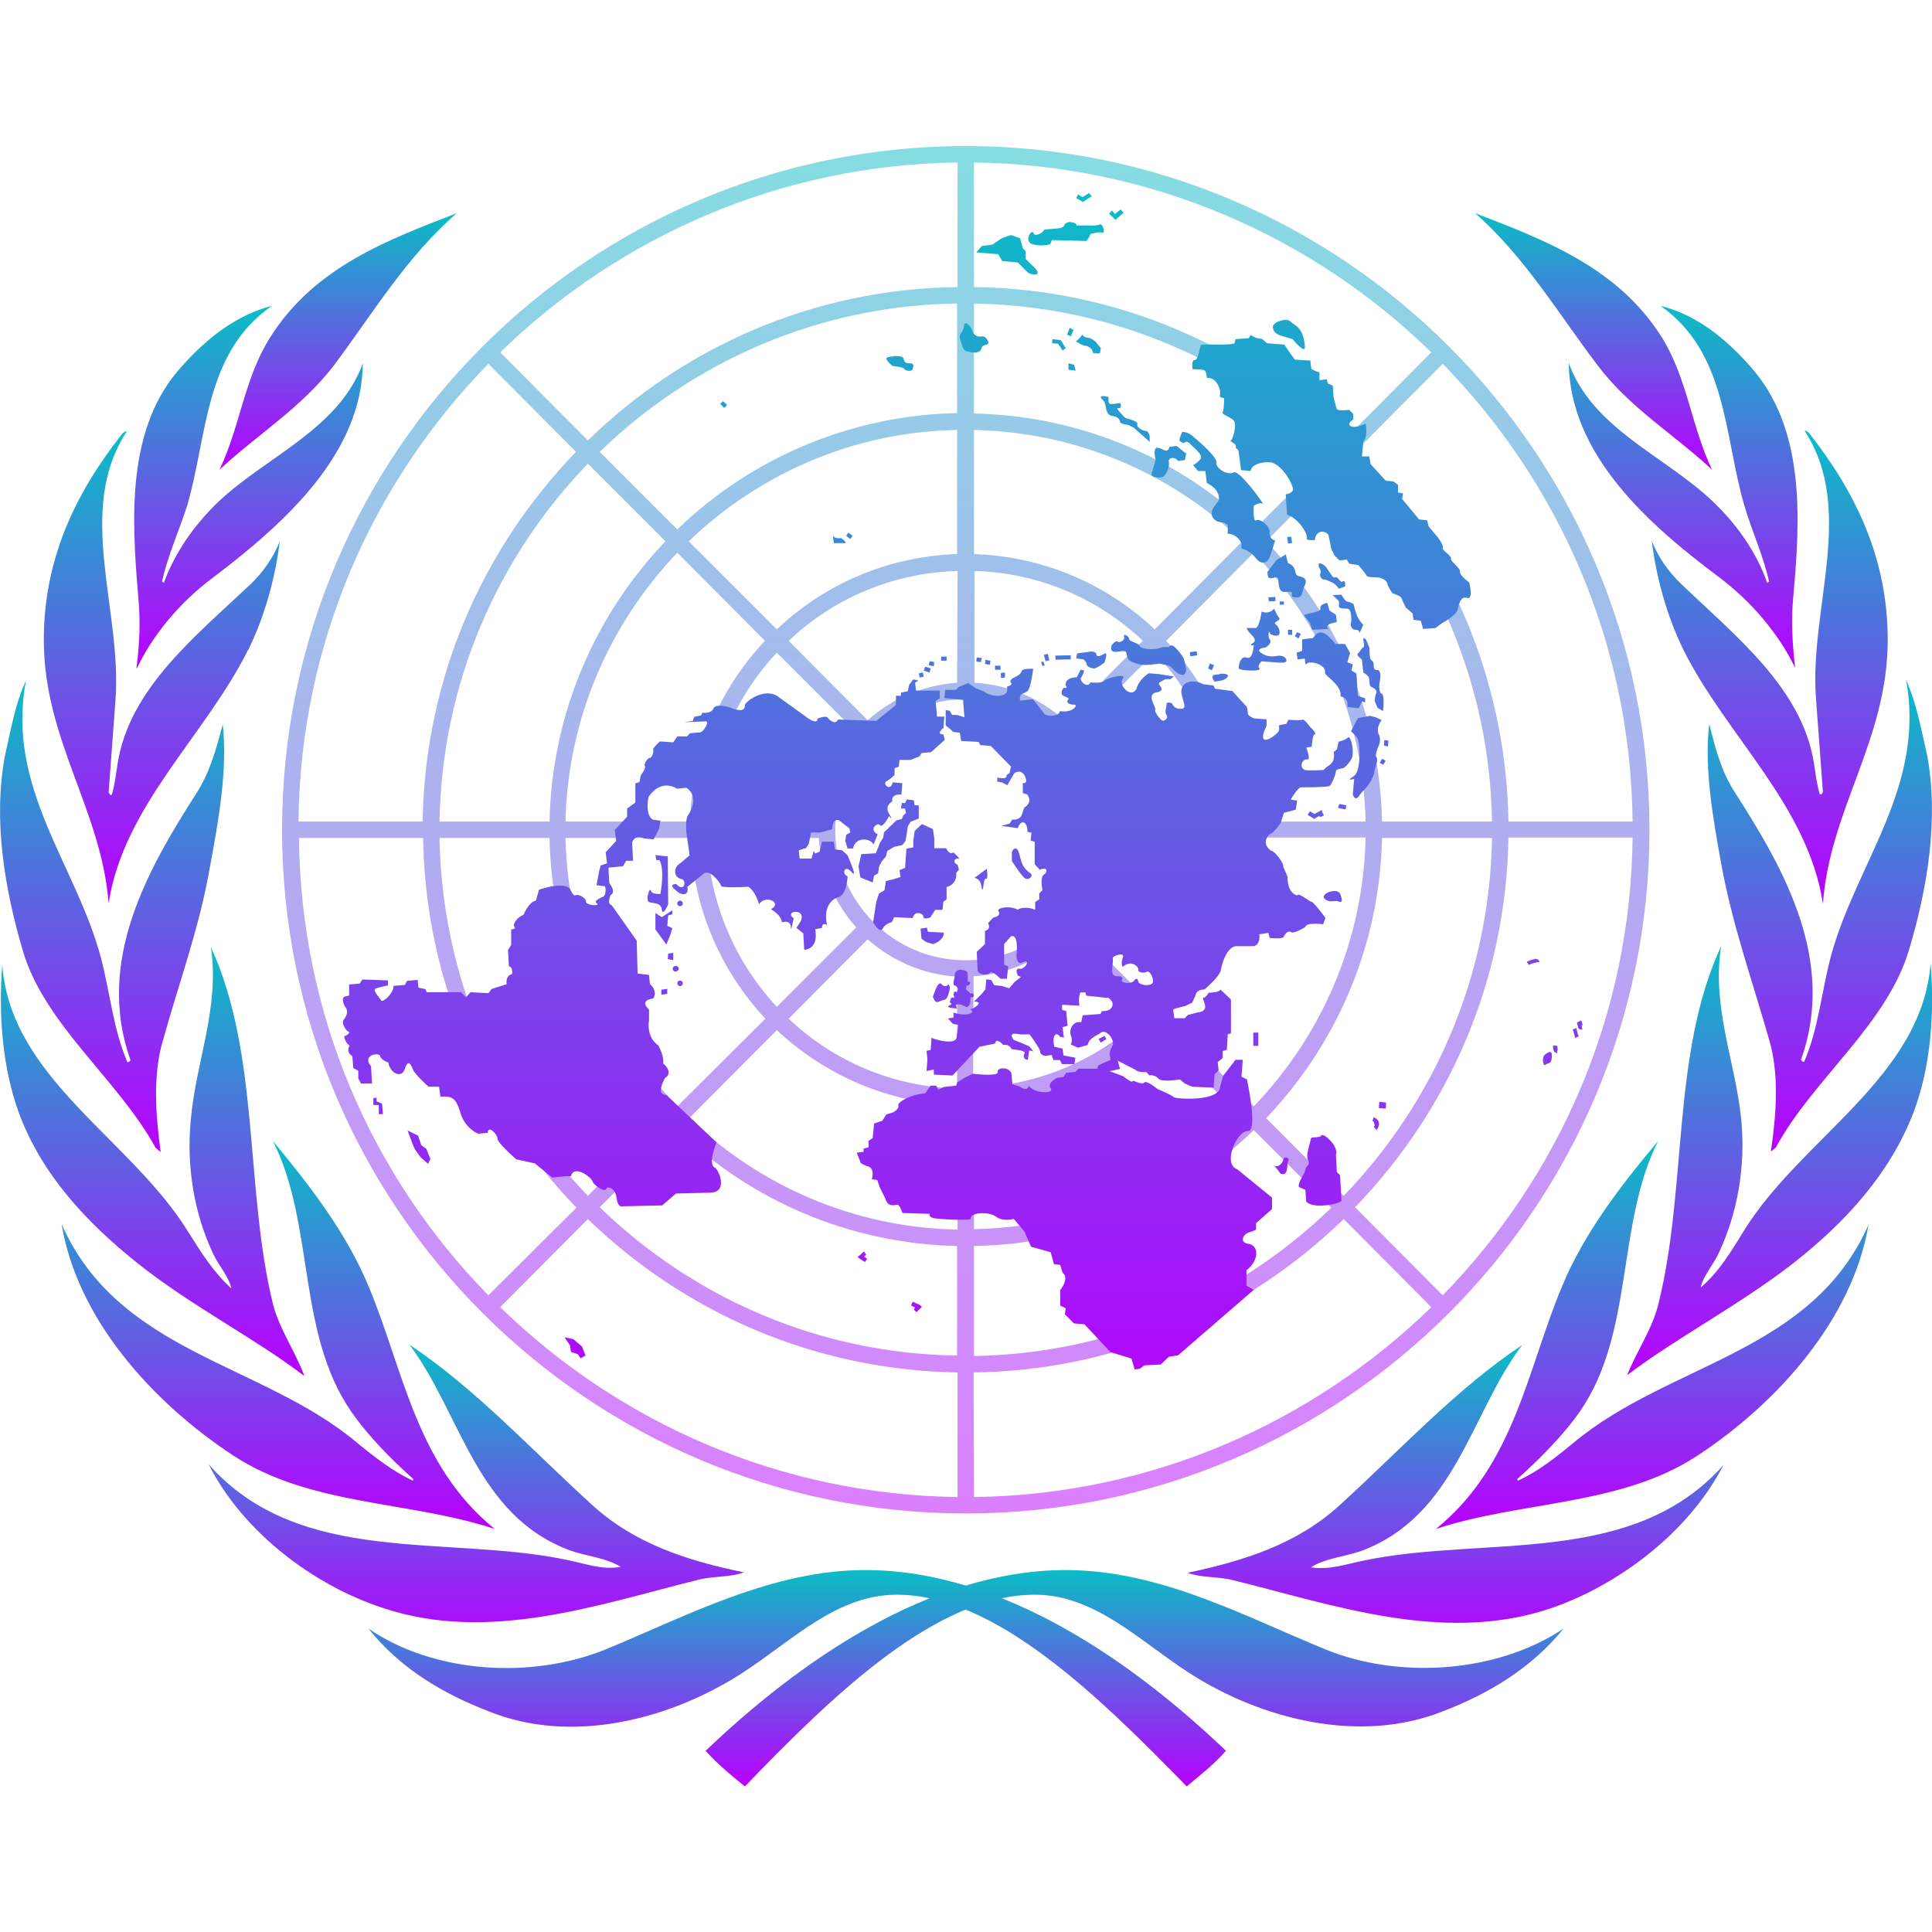<?xml version="1.0" encoding="UTF-8" standalone="no"?>
<!-- Created with Inkscape (http://www.inkscape.org/) -->

<svg
   width="16"
   height="16"
   viewBox="0 0 4.233 4.233"
   version="1.1"
   id="svg2773"
   xmlns:xlink="http://www.w3.org/1999/xlink"
   xmlns="http://www.w3.org/2000/svg"
   xmlns:svg="http://www.w3.org/2000/svg"
   xmlns:rdf="http://www.w3.org/1999/02/22-rdf-syntax-ns#"
   xmlns:cc="http://creativecommons.org/ns#"
   xmlns:dc="http://purl.org/dc/elements/1.1/">
 <defs>
   <style id="current-color-scheme" type="text/css">
   .ColorScheme-Text { color: #0abdc6; } .ColorScheme-Highlight { color:#5294e2; }
  </style>
  <linearGradient id="arrongin" x1="0%" x2="0%" y1="0%" y2="100%">
   <stop offset="0%" style="stop-color:#dd9b44; stop-opacity:1"/>
   <stop offset="100%" style="stop-color:#ad6c16; stop-opacity:1"/>
  </linearGradient>
  <linearGradient id="aurora" x1="0%" x2="0%" y1="0%" y2="100%">
   <stop offset="0%" style="stop-color:#09D4DF; stop-opacity:1"/>
   <stop offset="100%" style="stop-color:#9269F4; stop-opacity:1"/>
  </linearGradient>
  <linearGradient id="cyberneon" x1="0%" x2="0%" y1="0%" y2="100%">
    <stop offset="0" style="stop-color:#0abdc6; stop-opacity:1"/>
    <stop offset="1" style="stop-color:#ea00d9; stop-opacity:1"/>
  </linearGradient>
  <linearGradient id="fitdance" x1="0%" x2="0%" y1="0%" y2="100%">
   <stop offset="0%" style="stop-color:#1AD6AB; stop-opacity:1"/>
   <stop offset="100%" style="stop-color:#329DB6; stop-opacity:1"/>
  </linearGradient>
  <linearGradient id="oomox" x1="0%" x2="0%" y1="0%" y2="100%">
   <stop offset="0%" style="stop-color:#0abdc6; stop-opacity:1"/>
   <stop offset="100%" style="stop-color:#b800ff; stop-opacity:1"/>
  </linearGradient>
  <linearGradient id="rainblue" x1="0%" x2="0%" y1="0%" y2="100%">
   <stop offset="0%" style="stop-color:#00F260; stop-opacity:1"/>
   <stop offset="100%" style="stop-color:#0575E6; stop-opacity:1"/>
  </linearGradient>
  <linearGradient id="sunrise" x1="0%" x2="0%" y1="0%" y2="100%">
   <stop offset="0%" style="stop-color: #FF8501; stop-opacity:1"/>
   <stop offset="100%" style="stop-color: #FFCB01; stop-opacity:1"/>
  </linearGradient>
  <linearGradient id="telinkrin" x1="0%" x2="0%" y1="0%" y2="100%">
   <stop offset="0%" style="stop-color: #b2ced6; stop-opacity:1"/>
   <stop offset="100%" style="stop-color: #6da5b7; stop-opacity:1"/>
  </linearGradient>
  <linearGradient id="60spsycho" x1="0%" x2="0%" y1="0%" y2="100%">
   <stop offset="0%" style="stop-color: #df5940; stop-opacity:1"/>
   <stop offset="25%" style="stop-color: #d8d15f; stop-opacity:1"/>
   <stop offset="50%" style="stop-color: #e9882a; stop-opacity:1"/>
   <stop offset="100%" style="stop-color: #279362; stop-opacity:1"/>
  </linearGradient>
  <linearGradient id="90ssummer" x1="0%" x2="0%" y1="0%" y2="100%">
   <stop offset="0%" style="stop-color: #f618c7; stop-opacity:1"/>
   <stop offset="20%" style="stop-color: #94ffab; stop-opacity:1"/>
   <stop offset="50%" style="stop-color: #fbfd54; stop-opacity:1"/>
   <stop offset="100%" style="stop-color: #0f83ae; stop-opacity:1"/>
  </linearGradient>
 </defs>
  <path
     d="m 0.341,2.515 0.011,0.009 C 0.341,2.443 0.334,2.354 0.358,2.276 0.393,2.15 0.438,2.029 0.46,1.899 0.479,1.798 0.499,1.684 0.488,1.587 0.474,1.64 0.46,1.692 0.431,1.737 0.322,1.907 0.209,2.107 0.286,2.323 c -0.002,0.003 -0.005,0.005 -0.007,0.004 C 0.248,2.255 0.241,2.174 0.221,2.098 0.167,1.895 0.012,1.725 0.057,1.491 0.033,1.542 0.024,1.599 0.011,1.655 c -0.027,0.143 0,0.295 0.039,0.428 C 0.098,2.246 0.259,2.365 0.341,2.515 Z"
     id="path2283"
     class="ColorScheme-Text"
     style="fill:url(#oomox);fill-opacity:1;stroke-width:0.009" />
  <path
     d="M 0.3,1.464 C 0.336,1.389 0.395,1.319 0.466,1.266 0.622,1.148 0.793,0.995 0.795,0.796 0.743,0.939 0.586,0.999 0.481,1.097 0.426,1.149 0.383,1.211 0.359,1.277 l -0.004,-0.003 C 0.368,1.216 0.392,1.164 0.41,1.108 0.455,0.955 0.447,0.773 0.596,0.67 0.519,0.69 0.455,0.739 0.398,0.803 v 0 C 0.277,0.936 0.288,1.133 0.303,1.308 c 0.005,0.054 0.003,0.101 -0.004,0.156 z"
     id="path2285"
     class="ColorScheme-Text"
     style="fill:url(#oomox);fill-opacity:1;stroke-width:0.009" />
  <path
     d="M 0.481,1.029 C 0.565,0.951 0.661,0.893 0.732,0.8 0.816,0.688 0.89,0.563 1.001,0.467 0.851,0.525 0.689,0.585 0.592,0.739 0.535,0.829 0.526,0.935 0.481,1.029 Z"
     id="path2287"
     class="ColorScheme-Text"
     style="fill:url(#oomox);fill-opacity:1;stroke-width:0.009" />
  <path
     d="m 0.544,1.424 c 0.036,-0.074 0.059,-0.157 0.069,-0.238 -0.014,0.035 -0.035,0.066 -0.064,0.094 -0.122,0.115 -0.264,0.228 -0.291,0.391 -0.004,0.024 -0.006,0.047 -0.013,0.07 -0.005,0.003 -0.005,-0.004 -0.007,-0.005 l 0.015,-0.202 c 0.015,-0.197 -0.089,-0.416 0.025,-0.589 -0.004,-9.0891e-4 -0.006,0.003 -0.009,0.004 C 0.165,1.08 0.096,1.225 0.096,1.402 c 0,0.219 0.126,0.372 0.142,0.577 0.033,-0.214 0.212,-0.367 0.306,-0.556 z"
     id="path2289"
     class="ColorScheme-Text"
     style="fill:url(#oomox);fill-opacity:1;stroke-width:0.009" />
  <path
     d="m 0.303,2.769 c 0.117,0.093 0.257,0.164 0.364,0.246 C 0.647,2.961 0.612,2.912 0.598,2.857 0.536,2.603 0.57,2.309 0.462,2.075 c 0.02,0.133 -0.033,0.251 -0.044,0.379 -0.01,0.104 0.008,0.206 0.049,0.293 0.012,0.026 0.034,0.049 0.04,0.076 C 0.468,2.788 0.44,2.743 0.413,2.7 0.287,2.495 0.023,2.363 0.005,2.114 v 0 c -0.009,0.111 9.079e-4,0.228 0.037,0.326 0.05,0.134 0.148,0.239 0.261,0.329 z"
     id="path2291"
     class="ColorScheme-Text"
     style="fill:url(#oomox);fill-opacity:1;stroke-width:0.009" />
  <path
     d="m 1.896,3.44 c -0.204,0 -0.388,0.099 -0.567,0.173 -0.163,0.067 -0.378,0.054 -0.522,-0.045 0.071,0.089 0.166,0.144 0.265,0.182 0.182,0.073 0.396,0.017 0.552,-0.083 0.112,-0.072 0.208,-0.173 0.341,-0.173 0.215,0 0.441,0.221 0.635,0.42 0.03,-0.025 0.062,-0.05 0.086,-0.078 C 2.484,3.643 2.198,3.44 1.896,3.44 Z"
     id="path2293"
     class="ColorScheme-Text"
     style="fill:url(#oomox);fill-opacity:1;stroke-width:0.009" />
  <path
     d="m 1.531,3.461 c 0.032,-0.008 0.07,-0.005 0.099,-0.016 C 1.508,3.42 1.391,3.383 1.297,3.297 1.161,3.173 1.041,3.042 0.897,2.946 1.011,3.098 1.042,3.32 1.249,3.397 1.286,3.41 1.328,3.413 1.36,3.433 1.32,3.44 1.286,3.427 1.248,3.419 0.982,3.361 0.657,3.435 0.457,3.208 0.532,3.357 0.688,3.474 0.839,3.523 1.071,3.601 1.313,3.515 1.531,3.461 Z"
     id="path2295"
     class="ColorScheme-Text"
     style="fill:url(#oomox);fill-opacity:1;stroke-width:0.009" />
  <path
     d="M 1.084,3.35 C 0.911,3.21 0.884,3 0.807,2.817 0.759,2.702 0.681,2.6 0.598,2.5 c 0.092,0.183 0.052,0.419 0.171,0.592 0.037,0.054 0.089,0.106 0.137,0.149 l -0.002,0.003 C 0.86,3.223 0.821,3.193 0.781,3.16 0.573,2.986 0.26,2.965 0.135,2.682 v 0 c 0.034,0.207 0.198,0.39 0.376,0.507 0.169,0.111 0.386,0.099 0.573,0.161 z"
     id="path2297"
     class="ColorScheme-Text"
     style="fill:url(#oomox);fill-opacity:1;stroke-width:0.009" />
  <path
     d="m 3.5,0.8 c 0.071,0.094 0.167,0.151 0.251,0.229 C 3.706,0.935 3.697,0.829 3.641,0.739 3.544,0.585 3.382,0.525 3.232,0.467 3.341,0.563 3.415,0.688 3.5,0.8 Z"
     id="path2301"
     class="ColorScheme-Text"
     style="fill:url(#oomox);fill-opacity:1;stroke-width:0.009" />
  <path
     d="m 3.822,1.108 c 0.016,0.055 0.041,0.108 0.054,0.166 l -0.004,0.003 C 3.849,1.211 3.806,1.149 3.751,1.097 3.646,0.998 3.489,0.939 3.437,0.795 c 0.003,0.201 0.173,0.353 0.33,0.47 0.07,0.053 0.13,0.123 0.166,0.198 -0.006,-0.055 -0.009,-0.102 -0.004,-0.155 0.016,-0.175 0.026,-0.371 -0.094,-0.505 v 0 C 3.779,0.739 3.714,0.689 3.638,0.67 3.785,0.773 3.777,0.955 3.822,1.108 Z"
     id="path2303"
     class="ColorScheme-Text"
     style="fill:url(#oomox);fill-opacity:1;stroke-width:0.009" />
  <path
     d="m 3.979,1.533 0.015,0.202 c -0.002,0.002 -0.002,0.007 -0.007,0.005 C 3.98,1.717 3.978,1.694 3.974,1.67 3.947,1.507 3.803,1.394 3.683,1.279 3.654,1.251 3.633,1.22 3.619,1.185 3.629,1.266 3.652,1.349 3.688,1.423 3.782,1.612 3.961,1.764 3.994,1.98 4.009,1.773 4.136,1.621 4.136,1.402 c 0,-0.177 -0.069,-0.322 -0.173,-0.454 -0.003,-0.002 -0.005,-0.005 -0.009,-0.004 0.113,0.173 0.009,0.392 0.025,0.588 z"
     id="path2305"
     class="ColorScheme-Text"
     style="fill:url(#oomox);fill-opacity:1;stroke-width:0.009" />
  <path
     d="m 4.011,2.097 c -0.02,0.076 -0.027,0.158 -0.058,0.229 -0.003,0.002 -0.005,-0.002 -0.007,-0.004 0.077,-0.216 -0.035,-0.415 -0.145,-0.586 -0.029,-0.044 -0.043,-0.097 -0.056,-0.15 -0.012,0.098 0.009,0.211 0.027,0.311 0.024,0.13 0.067,0.251 0.103,0.377 0.024,0.078 0.017,0.166 0.005,0.249 l 0.011,-0.009 C 3.972,2.364 4.134,2.246 4.183,2.08 4.222,1.949 4.249,1.796 4.222,1.653 v 0 C 4.209,1.597 4.199,1.54 4.176,1.489 4.22,1.724 4.065,1.894 4.011,2.097 Z"
     id="path2307"
     class="ColorScheme-Text"
     style="fill:url(#oomox);fill-opacity:1;stroke-width:0.009" />
  <path
     d="m 2.902,3.613 c -0.18,-0.074 -0.362,-0.173 -0.567,-0.173 -0.301,0 -0.588,0.204 -0.789,0.396 0.025,0.028 0.056,0.054 0.086,0.078 0.192,-0.199 0.419,-0.42 0.635,-0.42 0.133,0 0.23,0.102 0.341,0.173 0.155,0.099 0.369,0.155 0.552,0.083 C 3.259,3.712 3.354,3.657 3.426,3.568 3.28,3.666 3.064,3.68 2.902,3.613 Z"
     id="path2309"
     class="ColorScheme-Text"
     style="fill:url(#oomox);fill-opacity:1;stroke-width:0.009" />
  <path
     d="m 3.82,2.698 c -0.027,0.044 -0.054,0.089 -0.094,0.123 0.006,-0.026 0.028,-0.05 0.04,-0.076 C 3.807,2.657 3.825,2.556 3.815,2.452 3.802,2.325 3.75,2.207 3.771,2.073 3.662,2.307 3.697,2.601 3.634,2.855 3.621,2.911 3.586,2.96 3.565,3.013 3.673,2.931 3.812,2.859 3.93,2.767 4.043,2.678 4.141,2.572 4.193,2.436 4.23,2.338 4.239,2.221 4.23,2.11 4.211,2.361 3.946,2.493 3.82,2.698 Z"
     id="path2313"
     class="ColorScheme-Text"
     style="fill:url(#oomox);fill-opacity:1;stroke-width:0.009" />
  <path
     d="m 3.449,3.16 c -0.04,0.033 -0.079,0.064 -0.123,0.084 l -0.002,-0.003 C 3.373,3.197 3.425,3.145 3.462,3.092 3.581,2.919 3.541,2.682 3.633,2.5 3.549,2.6 3.471,2.702 3.423,2.817 3.346,3 3.319,3.21 3.146,3.35 3.333,3.288 3.55,3.3 3.718,3.19 3.895,3.074 4.059,2.89 4.094,2.683 3.97,2.965 3.658,2.986 3.449,3.16 Z"
     id="path2315"
     class="ColorScheme-Text"
     style="fill:url(#oomox);fill-opacity:1;stroke-width:0.009" />
  <path
     d="M 2.984,3.42 C 2.946,3.428 2.912,3.44 2.872,3.434 2.904,3.414 2.945,3.411 2.983,3.398 3.19,3.32 3.221,3.098 3.335,2.947 3.191,3.043 3.071,3.174 2.935,3.298 2.841,3.384 2.724,3.42 2.602,3.446 c 0.029,0.011 0.067,0.008 0.099,0.016 0.219,0.054 0.46,0.14 0.693,0.063 C 3.544,3.475 3.7,3.358 3.776,3.21 3.575,3.436 3.25,3.363 2.984,3.42 Z"
     id="path2319"
     class="ColorScheme-Text"
     style="fill:url(#oomox);fill-opacity:1;stroke-width:0.009" />
  <path
     d="m 2.116,0.32 c -0.826,0 -1.498,0.672 -1.498,1.498 0,0.826 0.672,1.498 1.498,1.498 0.826,0 1.498,-0.672 1.498,-1.498 0,-0.826 -0.672,-1.498 -1.498,-1.498 z m 0,1.784 c -0.158,0 -0.286,-0.128 -0.286,-0.286 0,-0.158 0.128,-0.286 0.286,-0.286 0.158,0 0.286,0.128 0.286,0.286 0,0.158 -0.128,0.286 -0.286,0.286 z M 2.331,1.577 C 2.278,1.53 2.21,1.5 2.135,1.496 V 1.251 C 2.277,1.255 2.407,1.312 2.504,1.404 Z M 2.097,1.496 c -0.075,0.005 -0.143,0.035 -0.196,0.082 L 1.728,1.404 c 0.097,-0.092 0.227,-0.149 0.37,-0.153 z M 1.876,1.604 c -0.047,0.053 -0.077,0.121 -0.082,0.196 H 1.549 C 1.554,1.657 1.611,1.527 1.702,1.43 Z m -0.082,0.232 c 0.005,0.075 0.035,0.143 0.082,0.196 L 1.702,2.206 C 1.611,2.108 1.554,1.979 1.549,1.836 Z m 0.107,0.222 c 0.053,0.047 0.121,0.077 0.196,0.082 v 0.245 C 1.955,2.381 1.825,2.324 1.728,2.232 Z m 0.232,0.081 c 0.075,-0.005 0.143,-0.035 0.196,-0.082 l 0.173,0.173 c -0.097,0.092 -0.227,0.149 -0.37,0.153 z M 2.356,2.032 c 0.047,-0.053 0.077,-0.121 0.082,-0.196 H 2.683 C 2.678,1.979 2.621,2.108 2.53,2.206 Z M 2.438,1.8 C 2.433,1.724 2.403,1.656 2.356,1.604 L 2.53,1.43 c 0.092,0.097 0.149,0.227 0.153,0.37 z M 2.53,1.379 C 2.425,1.28 2.287,1.219 2.134,1.214 V 0.942 c 0.228,0.005 0.435,0.097 0.588,0.244 z M 2.097,1.214 C 1.945,1.219 1.806,1.28 1.702,1.379 L 1.509,1.186 C 1.662,1.039 1.869,0.946 2.097,0.942 Z M 1.676,1.404 C 1.578,1.508 1.516,1.646 1.512,1.8 H 1.239 C 1.244,1.572 1.337,1.365 1.484,1.211 Z M 1.513,1.836 c 0.005,0.153 0.066,0.291 0.164,0.396 L 1.484,2.424 C 1.337,2.271 1.244,2.064 1.239,1.836 Z M 1.702,2.257 C 1.807,2.355 1.945,2.417 2.098,2.422 V 2.694 C 1.87,2.69 1.663,2.597 1.51,2.45 Z M 2.134,2.421 C 2.286,2.416 2.425,2.355 2.53,2.256 L 2.722,2.449 C 2.569,2.596 2.362,2.689 2.134,2.693 Z M 2.555,2.231 C 2.653,2.127 2.715,1.989 2.719,1.835 H 2.992 C 2.987,2.063 2.895,2.27 2.747,2.424 Z M 2.719,1.8 C 2.715,1.647 2.653,1.508 2.555,1.404 L 2.747,1.211 C 2.895,1.365 2.987,1.572 2.992,1.8 Z M 2.747,1.161 C 2.588,1.007 2.372,0.911 2.134,0.906 V 0.665 c 0.304,0.005 0.58,0.128 0.784,0.325 z M 2.097,0.905 C 1.86,0.91 1.643,1.006 1.484,1.16 L 1.314,0.99 C 1.517,0.793 1.793,0.669 2.097,0.665 Z m -0.639,0.281 C 1.305,1.346 1.209,1.562 1.204,1.8 H 0.963 C 0.968,1.496 1.091,1.22 1.288,1.016 Z M 1.204,1.836 c 0.005,0.238 0.101,0.454 0.254,0.614 L 1.288,2.62 C 1.091,2.416 0.968,2.14 0.963,1.836 Z M 1.484,2.475 C 1.643,2.629 1.86,2.725 2.097,2.73 V 2.97 C 1.793,2.966 1.517,2.842 1.314,2.645 Z M 2.134,2.73 C 2.372,2.726 2.588,2.63 2.747,2.476 L 2.917,2.646 C 2.714,2.843 2.438,2.966 2.134,2.971 Z M 2.774,2.45 C 2.927,2.29 3.023,2.074 3.028,1.836 H 3.269 C 3.264,2.14 3.141,2.416 2.944,2.62 Z M 3.028,1.8 C 3.023,1.562 2.927,1.346 2.774,1.186 L 2.944,1.016 C 3.141,1.22 3.264,1.496 3.269,1.8 Z M 2.944,0.965 C 2.733,0.76 2.449,0.633 2.134,0.629 V 0.356 c 0.389,0.005 0.743,0.163 1.002,0.416 z M 2.097,0.629 C 1.783,0.633 1.498,0.76 1.288,0.965 L 1.096,0.772 C 1.356,0.519 1.709,0.361 2.098,0.356 V 0.629 Z M 1.262,0.99 C 1.058,1.201 0.931,1.485 0.926,1.8 H 0.654 C 0.658,1.41 0.816,1.057 1.07,0.797 Z M 0.927,1.836 c 0.005,0.314 0.132,0.599 0.336,0.81 L 1.07,2.838 C 0.816,2.579 0.659,2.226 0.655,1.836 Z M 1.288,2.671 c 0.211,0.204 0.495,0.331 0.81,0.336 V 3.28 C 1.709,3.275 1.356,3.117 1.096,2.864 Z m 0.845,0.336 C 2.448,3.003 2.733,2.876 2.944,2.671 L 3.136,2.864 C 2.876,3.117 2.523,3.275 2.134,3.28 Z M 2.969,2.645 C 3.173,2.434 3.3,2.15 3.305,1.835 H 3.577 C 3.573,2.225 3.415,2.578 3.161,2.838 Z M 3.305,1.8 C 3.3,1.486 3.173,1.201 2.969,0.99 L 3.161,0.797 C 3.415,1.057 3.573,1.41 3.577,1.8 Z"
     id="path2325"
     class="ColorScheme-Text"
     style="display:inline;opacity:0.5;fill:url(#oomox);fill-opacity:1;stroke-width:0.009" />
  <path
     id="polygon59"
     class="ColorScheme-Text"
     d="m 2.386,0.423 -0.014,0.009 -0.01,-0.006 -0.004,0.008 0.012,0.007 0.003,0.002 0.002,-0.002 0.017,-0.011 z m 0.069,0.036 -0.012,0.01 -0.007,-0.008 -0.006,0.007 0.01,0.01 0.004,0.004 0.003,-0.003 0.015,-0.013 z m -0.109,0.027 c -0.006,5.6851e-4 -0.013,0.003 -0.014,0.007 -9.089e-4,0.005 -0.01,0.007 -0.01,0.007 l -0.034,0.003 c -0.004,0.009 -0.021,0.015 -0.023,0.009 -0.004,-0.014 -0.023,0.017 -0.003,0.023 0.02,0.006 0.039,0 0.039,0 l 0.004,-0.009 0.075,0.002 c 0.006,-0.006 0.009,-0.015 0.009,-0.015 0,0 0.018,-0.006 0.026,-0.003 0.007,0.003 0.002,-0.022 -0.006,-0.018 -0.007,0.003 -0.023,0.002 -0.023,0.002 h -0.027 c -9.09e-4,-0.005 -0.007,-0.007 -0.014,-0.007 z m -0.131,0.029 -0.02,0.007 -0.021,0.014 -0.023,0.003 -0.012,0.014 0.048,0.004 0.009,0.015 0.034,0.003 0.023,0.023 c 0.021,0.009 0.026,-1.18e-5 0.014,-0.011 l -0.02,-0.02 v -0.017 l -0.006,-0.006 -0.006,-0.022 z m 0.602,0.186 c -0.013,-2.129e-4 -0.03,0.008 -0.028,0.017 9.089e-4,0.008 0.007,0.015 0.02,0.018 l 0.023,0.007 c 0,0 0.028,0.034 0.027,0.017 -0.003,-0.045 -0.024,-0.047 -0.032,-0.056 -0.002,-0.002 -0.006,-0.003 -0.01,-0.003 z m -0.702,0.008 c -0.002,1.844e-4 -0.003,0.002 -0.003,0.006 -0.002,0.015 -0.011,0.015 -0.009,0.026 0.003,0.01 0.007,0.026 0.013,0.028 0.024,0.007 0.032,0.002 0.034,-0.005 0.002,-0.006 0.003,-0.007 0.012,-0.009 0.009,-0.002 -0.002,-0.02 -0.011,-0.018 -0.009,0.002 -0.018,-0.003 -0.02,-0.011 -0.001,-0.005 -0.01,-0.018 -0.015,-0.018 z m 0.229,0.009 -0.006,0.015 0.008,0.004 0.006,-0.014 z m 0.028,0.015 c -0.002,0.001 -0.009,0.012 -0.015,0.015 0.007,0.004 0.017,0.009 0.017,0.009 0.012,0 0.02,0.009 0.02,0.014 0,0.005 0.016,0.003 0.016,0.003 l 0.002,-0.011 -0.012,-0.015 -0.011,-0.007 c 0,0 -0.016,-0.002 -0.016,-0.006 0,-4.5271e-4 -1.426e-4,-4.3911e-4 -5.276e-4,-1.759e-4 z m 0.368,0.001 -0.004,0.007 -0.029,0.002 -0.002,0.009 c -0.013,0.006 -0.073,3.45e-5 -0.074,0.005 -0.005,0.014 -0.006,0.032 -0.014,0.032 -0.007,0 -0.004,0.02 -0.004,0.02 0,0 0.02,1.193e-4 0.025,0.002 0.006,0.002 0.006,0.017 0.006,0.017 0.023,-0.002 0.032,0.029 0.029,0.037 -0.003,0.007 0.009,0.007 0.009,0.007 0,0 8.17e-5,0.024 -0.003,0.031 -0.003,0.006 0.02,0.011 0.025,0.02 0.006,0.009 -0.003,0.04 -0.007,0.042 -0.005,0.002 0.012,0.006 0.011,0.014 -0.002,0.007 0.005,1.3141e-4 0.006,0.013 0.002,0.012 0.005,0.038 0.005,0.038 l 0.021,0.002 c 0.003,-0.02 0.042,-0.021 0.048,-0.018 0.025,0.009 0.045,0.049 0.045,0.058 0,0.009 -0.016,0.011 -0.016,0.011 l 0.003,0.045 c 0.025,0.007 0.047,0.044 0.043,0.051 -0.003,0.006 0.018,0.004 0.018,0.004 0.003,-0.027 0.029,-0.018 0.03,-0.009 0.002,0.009 0.006,0.029 0.006,0.029 l 0.007,0.014 0.011,0.011 0.016,-0.002 0.005,0.009 0.02,0.003 c 0,0 0.016,0.018 0.018,0.023 0.002,0.005 0.024,0.003 0.03,0.005 0.006,0.002 0.015,0.006 0.016,0.014 0.002,0.007 0.011,0.02 0.011,0.02 0,0 0.018,0.005 0.02,0.011 0.002,0.006 0.009,0.02 0.009,0.02 l 0.015,0.013 0.002,0.014 0.016,0.002 0.005,0.018 0.027,-0.002 0.015,-0.011 c 0.02,-0.011 0.034,-0.024 0.034,-0.031 0.002,-0.006 0.005,-0.029 0.02,-0.024 0.015,0.005 0.005,-0.034 0.005,-0.034 0,0 -0.021,-0.015 -0.02,-0.023 0.002,-0.007 -0.021,-0.023 -0.02,-0.029 0.002,-0.006 -0.02,-0.018 -0.018,-0.024 0.002,-0.006 -0.011,-0.023 -0.011,-0.023 L 3.13,1.153 3.127,1.14 3.109,1.138 3.072,1.093 3.074,1.081 3.063,1.079 V 1.062 L 3.053,1.055 3.036,1.053 3.003,1.017 3,1 H 2.984 l 0.003,-0.032 c 0.011,-0.014 0.005,-0.04 0.005,-0.04 0,0 -0.021,0.011 -0.032,0.006 -0.011,-0.005 0.005,-0.015 0.005,-0.015 V 0.907 l -0.009,-0.009 c 0,0 -0.025,0.003 -0.027,-0.002 -0.002,-0.005 -0.007,-0.025 -0.007,-0.025 l -0.002,-0.026 -0.011,-0.005 -0.002,-0.009 -0.016,0.002 V 0.816 l -0.009,-0.003 -0.009,-0.005 -0.002,-0.018 -0.034,-0.002 L 2.826,0.773 2.814,0.755 2.776,0.752 2.766,0.743 2.751,0.74 Z m -0.434,0.009 -8.783e-4,0.009 0.013,8.7831e-4 0.01,0.015 0.007,-0.005 -0.01,-0.016 -0.002,-0.002 h -0.002 z m -0.349,0.038 c -0.008,3.4051e-4 -0.016,0.002 -0.015,0.005 0.002,0.007 0.014,0.016 0.014,0.016 0,0 0.023,0.002 0.025,0.006 0.002,0.005 0.016,0.006 0.018,0.002 9.089e-4,-0.005 0.007,-0.014 -0.006,-0.014 -0.014,0 -0.011,-0.008 -0.015,-0.013 -0.002,-0.002 -0.011,-0.003 -0.019,-0.003 z m 0.384,0.015 v 0.014 l 0.016,0.002 -0.004,-0.013 z m 0.074,0.072 c -0.002,2.1281e-4 -0.003,7.9992e-4 -0.003,0.002 0,0.005 0.006,0.005 0.009,0.014 0.003,0.009 0.002,0.025 0.015,0.027 0.014,0.003 0.016,0.006 0.018,0.013 0.002,0.006 0.018,0.007 0.018,0.007 l 0.012,0.006 0.035,0.031 v -0.012 c 0,0 -0.002,-0.012 -0.009,-0.012 -0.007,0 -0.021,-0.009 -0.018,-0.015 0.003,-0.006 -0.026,-0.013 -0.026,-0.013 0,0 -0.025,-0.024 -0.016,-0.022 0.009,0.003 0.005,-0.011 0.005,-0.011 0,0 -0.018,0.003 -0.023,0.002 -0.005,-0.002 -0.003,-0.015 -0.003,-0.015 0,0 -0.01,-0.003 -0.015,-0.002 z m -0.831,0.011 -0.006,0.006 0.009,0.009 0.006,-0.007 z m 1.009,0.067 c -0.002,1.7031e-4 -0.004,0.001 -0.004,0.003 -0.003,0.009 -0.009,0.016 0,0.02 0.009,0.005 0.007,-0.007 0.018,0.003 0.011,0.011 0.03,0.025 0.023,0.034 -0.007,0.009 -0.016,0.013 -0.016,0.013 l 0.011,0.013 h 0.016 l 0.003,0.026 c 0,0 0.018,0.009 0.023,0.02 0.005,0.011 0.005,0.017 0,0.023 -0.005,0.006 -0.014,0.017 -0.012,0.027 0.002,0.011 0.014,0.015 0.014,0.015 l 0.012,0.002 0.009,0.005 v 0.02 c 0.012,-0.003 0.032,0.014 0.03,0.025 -0.002,0.011 0.003,0.004 0.018,0.015 0.015,0.011 0.011,0.013 0.021,0.02 0.01,0.006 0.019,0.002 0.024,-0.012 l 0.011,-0.034 c -0.015,-0.003 -0.012,-0.02 -0.012,-0.02 -0.002,-0.014 -0.023,-0.029 -0.03,-0.024 -0.007,0.005 -0.005,-0.032 -0.005,-0.032 0,0 0.014,-0.009 0.02,-0.004 0.006,0.005 -0.052,-0.076 -0.064,-0.069 -0.012,0.007 -0.039,-0.007 -0.038,-0.022 0.002,-0.014 -0.055,-0.06 -0.055,-0.06 0,0 -0.01,-0.007 -0.016,-0.006 z m -0.031,0.033 c 0,0 -8.919e-4,0.012 -0.012,0.007 -0.011,-0.005 -0.005,-0.003 -0.014,-0.005 -0.009,-9.0891e-4 -0.006,0.02 -0.004,0.026 0,0 -0.006,0.022 -0.009,0.031 -9.089e-4,0.009 0.018,0.009 0.024,0.007 0.006,-9.09e-4 0.016,-0.021 0.014,-0.032 -0.003,-0.01 0.013,-0.014 0.02,-0.003 l 0.015,-0.002 0.003,-0.014 -0.021,-0.017 z M 1.859,1.167 l -0.005,0.007 0.009,0.007 0.005,-0.007 z m -0.034,0.008 0.002,0.015 h 0.023 c 0.009,0 -0.007,-0.011 -0.007,-0.011 0,0 -0.015,0.002 -0.017,-0.005 z m 1.004,8.783e-4 -0.009,8.783e-4 0.002,0.014 0.009,-8.783e-4 z m -0.012,0.039 -0.02,0.012 -0.02,0.026 c 0,0.022 0.011,0.012 0.02,0.012 0.009,0 -0.003,0.035 0.021,0.032 0.025,-0.003 0.002,0.011 0.02,0.012 0.018,0.002 0.014,-0.014 0.02,-0.025 0.006,-0.011 0.003,-0.017 -0.007,-0.02 -0.011,-0.003 -0.011,-0.003 -0.014,-0.015 -0.003,-0.012 -0.015,-0.015 -0.015,-0.015 z m 0.075,0.019 c -0.002,2.27e-4 -0.003,0.002 -0.003,0.005 0,0.006 0.007,0.01 0.004,0.017 -0.003,0.007 0.003,0.014 0.009,0.014 0.005,0 0.01,0.004 0.016,0.006 0.006,0.003 0.011,0.007 0.015,0.014 l 0.014,-0.005 c 0,0 0.002,-0.015 -0.005,-0.011 -0.005,0.005 -0.01,-0.011 -0.016,-0.009 -0.006,0.002 -0.009,-0.006 -0.015,-0.014 -0.005,-0.007 -0.005,-0.009 -0.012,-0.014 -0.004,-0.002 -0.007,-0.003 -0.009,-0.003 z m 0.047,0.069 -0.019,8.783e-4 c 0.005,0.006 0.014,0.011 0.014,0.017 0,0.006 -0.003,0.011 0.006,0.012 0.009,0.002 0.015,-0.002 0.018,0.006 0.003,0.007 0.003,0.02 0.002,0.026 -0.002,0.006 0.002,0.015 0.009,0.015 0.007,0 0.009,0.002 0.009,0.006 0,0.005 0.009,-0.017 0.009,-0.017 -0.007,-0.006 -0.014,-0.02 -0.014,-0.02 0,0 -0.007,-0.022 -0.007,-0.024 0,-0.003 -0.011,-0.006 -0.015,-0.007 -0.005,-0.002 -0.012,-0.015 -0.012,-0.015 z m -0.145,0.005 -0.015,8.783e-4 8.782e-4,0.009 0.015,-8.783e-4 z m 0.01,0.01 v 0.007 h 0.009 v -0.007 z m 0.104,0.003 c 0,0 -0.017,0.003 -0.015,0.012 0.002,0.009 -0.024,0.009 -0.036,0.015 l 0.013,0.017 0.005,0.015 0.036,-0.002 c 0,0 -0.01,-0.007 0.006,-0.012 0.008,-0.002 0.011,-0.003 0.012,-0.003 l -0.002,-0.016 -0.014,-0.009 z m -0.117,0.013 c 0,0 -0.009,0.013 -0.027,0.006 0,0 -0.003,0.029 -0.012,0.036 h -0.021 c 0,0 0.004,0.008 0.009,0.013 0.005,0.005 0.015,0.014 0.005,0.02 -0.01,0.006 0.002,0.005 0.002,0.005 0,0 -0.002,0.032 -0.015,0.027 -0.014,-0.005 -0.018,0.016 -0.018,0.023 0,0.006 0.054,0.008 0.045,0 -0.005,-0.005 0.005,-0.015 0.005,-0.015 0,0 0.036,0.003 0.044,0.003 0.007,0 0.014,-0.002 0.009,-0.009 -0.005,-0.008 -0.018,-0.006 -0.018,-0.006 0,0 -0.018,0.005 -0.034,-0.005 -0.016,-0.01 0.004,-0.013 0.006,-0.013 0.004,0 0.017,-0.011 0.011,-0.018 -0.006,-0.008 0,-0.022 0,-0.015 0,0.006 0.017,0.009 0.02,0.005 0.004,-0.005 5.45e-5,-0.018 -0.007,-0.023 -0.008,-0.005 0.014,-0.008 0.007,-0.015 -0.006,-0.008 -0.009,-0.017 -0.009,-0.017 z m 0.031,0.046 v 0.011 h 0.009 v -0.011 z m 0.02,0.005 -0.005,0.009 0.008,0.005 0.005,-0.01 z m 0.055,0.001 c -0.013,-0.002 -0.02,0.012 -0.02,0.012 l -0.024,0.003 v 0.025 l -0.012,0.004 0.002,0.015 0.016,-0.002 c 0,0 3.64e-5,0.018 0.005,0.011 0.005,-0.007 0.043,0.002 0.039,0.02 -9.09e-4,0.007 0.038,0.027 0.034,0.052 0.02,0.003 0.015,0.023 0.015,0.023 l 0.025,0.003 0.007,-0.015 0.007,0.002 v -0.009 l -0.016,-0.005 -0.003,-0.049 -0.011,-0.007 0.003,-0.013 -0.012,-0.005 0.006,-0.02 -0.011,-0.02 h -0.022 c 9.021e-4,-3.643e-4 3.295e-4,-0.003 -0.015,-0.017 -0.005,-0.005 -0.01,-0.007 -0.014,-0.008 z m -0.433,0.005 c -0.001,4.97e-4 -0.002,0.002 -0.001,0.004 0.002,0.009 -0.011,0.014 -0.014,0.011 -0.005,-0.004 -0.014,0.009 -0.014,0.009 0,0.005 -0.003,0.011 0.006,0.013 0.009,0.002 0.025,-0.006 0.027,0.003 0.002,0.009 0.002,0.016 0.014,0.02 0.012,0.005 0.02,0.006 0.029,0.006 0.009,0 0.029,-0.003 0.029,-0.003 0,0 0.022,0.004 0.025,0.007 0.016,0.017 0.027,0.022 0.032,0.014 0.005,-0.007 -0.002,-0.024 -0.003,-0.031 -0.002,-0.006 -0.023,-0.035 -0.03,-0.029 -0.007,0.006 -0.009,3.64e-5 -0.023,0.005 -0.014,0.005 -0.043,0.002 -0.044,-0.005 -0.002,-0.006 -0.023,-0.009 -0.023,-0.015 0,-0.005 -0.009,-0.01 -0.012,-0.009 z m 0.524,0.007 c -0.003,0.001 0.003,0.018 -7.047e-4,0.02 -0.005,0.003 -0.007,0.009 -0.012,0.014 -0.005,0.005 0.009,0.011 0.009,0.015 0,0.005 0.003,0.027 0.003,0.027 0,0 0.01,0.005 0.012,0.011 0.002,0.006 3.63e-5,0.018 0.005,0.02 0.005,0.002 0.014,0.007 0.011,0.014 -0.003,0.006 -0.003,0.018 -0.003,0.018 l 0.006,0.014 0.012,0.007 c 0,0 0.004,-0.036 -0.003,-0.038 -0.007,-9.09e-4 -0.005,-0.023 -0.005,-0.023 0,0 0.007,-0.029 -0.005,-0.029 -0.013,0 -0.003,-0.015 -0.011,-0.02 -0.008,-0.005 -0.004,-0.025 -0.007,-0.032 -0.004,-0.005 -0.003,-0.014 -0.011,-0.018 -9.089e-4,-5.685e-4 -0.002,-6.945e-4 -0.002,-5.277e-4 z m -0.366,0.029 -0.015,0.002 8.783e-4,0.009 0.015,-0.002 z m -0.23,7.046e-4 c -0.005,0 -0.009,0.001 -0.009,0.001 l -0.023,0.003 -0.002,0.011 0.016,0.002 c 0,0 0.007,0.006 0.007,0.011 0,0.005 0.011,0.009 0.016,0.009 0.006,0 0.023,-0.013 0.023,-0.013 0,0 0.007,-0.022 0.002,-0.02 -0.006,0.002 -0.018,0.011 -0.02,0.002 -9.089e-4,-0.005 -0.006,-0.006 -0.011,-0.006 z m -0.096,0.005 -0.009,0.002 0.004,0.014 0.008,-0.002 z m 0.05,0.003 -0.034,8.784e-4 0.001,0.009 0.033,-8.783e-4 z m -0.284,0.003 v 0.009 h 0.012 v -0.009 z m 0.078,0.002 -8.783e-4,0.009 0.01,8.782e-4 0.002,-0.009 z m 0.019,0.005 -8.783e-4,0.009 0.011,0.002 8.782e-4,-0.009 z m -0.122,0.003 -0.002,0.009 0.011,0.002 8.783e-4,-0.009 z m 0.249,8.783e-4 -0.005,0.001 0.003,0.009 0.005,-0.002 z m 0.365,0.004 -0.004,0.011 0.008,0.004 0.005,-0.011 z m -0.471,0.005 v 0.009 h 0.012 v -0.009 z m -0.153,0.002 -0.003,0.009 0.013,0.004 0.002,-0.009 z m 0.237,0.005 c 0,0 -0.025,-0.002 -0.026,0.006 -0.002,0.007 -0.016,0.013 -0.016,0.013 0,0 -0.012,0.005 -0.007,0.011 0.005,0.006 -0.009,0.009 -0.009,0.009 0,0 0.003,0.01 -0.002,0.014 -0.012,0.013 -0.043,0.002 -0.047,-0.003 l -0.018,-0.007 -0.018,-0.012 -0.021,0.009 -0.006,0.006 h -0.023 l -0.002,0.018 0.041,0.004 0.003,0.038 -0.016,-0.005 h -0.011 l -0.005,-0.009 -0.009,-0.002 v 0.034 l 0.009,0.007 0.007,0.007 0.015,0.002 0.003,0.018 0.038,0.002 0.004,0.007 0.023,0.002 0.044,0.045 -0.003,0.014 -0.007,0.005 c 0.003,0.011 -0.02,0.005 -0.02,0.005 v 0.009 l 0.011,0.002 0.011,0.006 0.015,-0.026 c 0.016,-0.011 0.025,0.005 0.026,0.014 0.002,0.009 -0.007,0.007 -0.007,0.007 v 0.022 l 0.009,0.003 c 0.015,0.018 -0.006,0.029 -0.006,0.029 l -0.005,0.015 c -0.005,0.014 -0.021,0.011 -0.021,0.011 l -0.006,0.009 -0.018,0.005 0.036,0.005 c 0.004,-0.013 0.013,-0.016 0.017,-0.009 0.005,0.006 0.004,0.017 0.004,0.017 l 0.009,0.002 -0.002,0.017 0.009,0.003 v 0.049 l 0.011,0.012 c 0.018,-0.007 0.018,0.005 0.009,0.011 -0.009,0.006 -0.003,0.034 -0.003,0.034 l -0.007,0.007 v 0.013 l -0.009,0.006 v 0.017 c -0.015,-0.007 -0.034,-0.005 -0.038,0 -0.014,-0.009 -0.043,-0.006 -0.043,0.002 0.009,0.012 -0.011,0.015 -0.011,0.015 l -0.011,0.012 c 0.007,0.015 -0.007,0.017 -0.007,0.017 v 0.029 l -0.018,0.017 0.002,0.04 c 0,0.011 0.023,0.012 0.027,0.006 0.005,-0.006 0.023,0.013 0.023,0.013 h 0.014 l 0.003,-0.027 -0.009,-0.004 v -0.045 l 0.015,-0.017 c 0.018,-0.006 0.012,0.04 0.012,0.044 0.002,0.017 0.009,0.016 0.016,0.012 0.015,-0.006 0.003,0.017 -0.009,0.015 -0.012,-0.002 -0.004,0.015 -0.004,0.015 l 0.007,0.003 -0.014,0.011 -0.012,0.014 -0.015,-0.005 -0.018,-0.002 -0.006,-0.011 -0.011,-0.002 -0.002,0.022 -0.007,0.009 -0.018,0.018 c 0.025,0 -0.003,0.017 -0.009,0.017 0.014,0.005 -0.002,0.018 -0.036,0.007 v 0.011 l -0.012,0.002 0.011,0.012 0.012,0.002 -0.004,0.026 c 0,0.02 -0.05,0.006 -0.055,0.002 l -0.002,0.027 -0.009,0.002 0.002,0.018 -0.002,0.026 0.016,-0.003 v 0.011 l 0.041,0.002 0.059,-0.063 0.034,-0.007 c 0.003,-0.015 0.018,0.003 0.018,0.003 0.015,-0.002 0.018,0.009 0.018,0.009 l 0.02,0.003 c 0.016,0.005 0.006,0.006 0.007,0.013 0.002,0.009 0.009,0.007 0.009,0.007 l 0.003,-0.02 0.009,0.002 -0.009,-0.011 -0.016,-0.007 -0.018,-0.007 c -0.012,-0.017 0.003,-0.014 0.015,-0.012 h 0.02 c 0,0 0.023,0.031 0.023,0.038 0,0.007 0.011,0.009 0.011,0.009 l 0.014,-0.002 0.004,0.011 h 0.014 l 0.005,0.009 h 0.027 l 0.002,-0.014 -0.026,-0.005 -0.002,-0.015 -0.018,-0.004 c -0.006,-0.026 0.005,-0.034 0.012,-0.022 l 0.009,0.002 -0.003,-0.023 0.011,-0.003 -0.003,-0.032 -0.009,-0.003 v -0.011 l 0.038,0.002 c -0.003,-0.02 0.002,-0.029 0.002,-0.029 h 0.011 l 0.002,0.007 0.046,0.005 7.046e-4,-8.783e-4 h 3.507e-4 c 0.018,0.011 0.009,0.024 0.003,0.027 -0.006,0.003 -0.016,0.003 -0.016,0.003 l -0.003,0.006 -0.039,0.003 -0.003,0.015 c -0.02,-0.003 -0.027,0.018 -0.023,0.029 0.005,0.011 0,0.02 0,0.02 l 0.016,0.007 0.021,-0.006 c 0.003,-0.015 0.016,-0.018 0.029,-0.027 0.012,-0.009 0.032,0.017 0.025,0.029 -0.006,0.012 -0.006,0.017 -0.006,0.017 l 0.002,0.014 -0.015,0.006 -0.012,0.006 -0.002,0.007 h -0.041 l -0.007,0.007 -0.02,0.002 -0.006,0.009 -0.014,0.002 c 0,0 -0.023,0.011 -0.014,0.023 0.009,0.013 -0.038,0.011 -0.048,-0.006 -0.003,0.015 -0.02,0.002 -0.02,0.002 l -0.016,-0.005 -0.002,-0.023 c -0.003,-0.015 -0.032,-0.015 -0.03,-0.004 0.002,0.011 -0.055,0.004 -0.055,0.004 l -0.018,0.009 -0.016,0.01 -0.002,0.007 -0.027,0.003 -0.012,0.006 -0.005,-0.009 h -0.012 l -0.012,0.017 c -0.032,0.002 -0.062,0.02 -0.059,0.027 0.003,0.007 -0.012,0.015 -0.012,0.015 l -0.014,0.004 -0.009,0.014 -0.018,0.006 -0.003,0.032 -0.009,0.006 v 0.014 l -0.011,0.003 v 0.007 l -0.015,0.002 0.009,0.023 0.012,0.006 c 0.021,0.003 0.012,0.029 0.012,0.029 l 0.012,0.002 0.006,0.017 0.012,0.024 c 0.005,0.018 0.018,0.014 0.025,0.013 0.006,-0.002 0.012,0.018 0.012,0.018 l 0.06,0.002 c 0,0 -0.003,0.006 0.007,0.009 0.011,0.003 0.08,0.006 0.083,0.002 -0.003,-0.014 0.038,-0.017 0.055,-0.005 0.016,0.012 0.039,0.005 0.039,0.005 l 0.023,0.027 0.015,0.034 0.025,0.007 0.018,0.005 0.007,0.026 0.014,0.002 0.005,0.017 c 0.016,0.012 -0.005,0.038 -0.005,0.038 v 0.034 l 0.012,0.006 -0.002,0.013 0.02,0.02 0.023,0.002 0.057,0.061 0.046,0.014 0.007,0.024 0.012,-0.002 0.009,-0.007 0.036,-0.002 0.018,-0.017 0.02,-0.003 L 2.747,2.826 2.731,2.817 V 2.783 c 0.027,-0.02 0.029,-0.055 0.003,-0.058 -0.019,-0.003 -0.011,-0.023 0.007,-0.026 l 0.011,-0.005 V 2.68 L 2.787,2.649 V 2.624 L 2.711,2.562 c -0.034,-0.012 -3.6e-6,-0.085 0.023,-0.084 0.023,0.002 -0.002,-0.113 -0.002,-0.113 l -0.012,-0.006 0.003,-0.037 h -0.016 l -0.027,0.035 -0.007,0.025 c -0.003,0.032 -0.096,0.026 -0.101,0.022 -0.005,-0.005 -0.036,-0.018 -0.036,-0.018 0,0 -0.024,-0.02 -0.029,-0.014 -0.005,0.006 -0.026,-0.007 -0.026,-0.003 0,0.005 -0.02,-0.011 -0.02,-0.011 l -0.03,-0.011 0.023,-0.005 -0.005,-0.018 0.039,0.02 c 0.005,0.006 0.024,0.005 0.024,0.005 l 0.006,0.007 c 0,0 0.012,-0.002 0.02,0.007 0.007,0.009 0.047,0.002 0.047,0.002 l 0.011,0.009 0.016,0.007 0.047,0.002 0.002,-0.029 0.009,-0.009 -0.002,-0.018 0.011,-0.009 v -0.015 l 0.009,-0.003 0.002,-0.034 0.007,-0.002 v -0.074 l -0.023,-0.022 c -0.002,0.007 -0.026,0.007 -0.026,0.007 0,0 -0.006,0.011 -0.011,0.011 -0.005,0 0.006,0.014 0.003,0.023 -0.003,0.009 -0.015,0.009 -0.015,0.009 l -0.023,0.006 -0.006,0.007 H 2.573 l -0.003,-0.02 0.027,-0.007 0.015,-0.007 0.007,-0.015 c 0.002,-0.015 0.02,-0.014 0.02,-0.014 0,0 0.034,-0.029 0.036,-0.043 0.002,-0.014 0.014,-0.052 0.034,-0.052 h 0.039 c 0.015,-0.006 0.011,-0.026 0.011,-0.026 l 0.02,-0.003 0.003,0.011 c 0,0 0.027,0.003 0.03,-0.002 0.003,-0.005 0.009,-0.015 0.016,-0.011 0.007,0.005 0.032,-0.011 0.032,-0.011 0.002,-0.011 0.039,-0.006 0.039,-0.006 l 0.005,-0.014 c 0,0 -0.026,-0.035 -0.03,-0.035 -0.005,0 -0.029,-0.022 -0.032,-0.014 C 2.819,1.955 2.821,1.921 2.821,1.921 L 2.812,1.9 c 0,-0.013 -0.023,-0.038 -0.027,-0.036 -0.023,-0.017 -0.006,-0.036 0,-0.038 0.006,-0.002 0.021,-0.023 0.021,-0.023 l 0.007,-0.022 0.026,-0.007 0.003,-0.02 -0.014,-0.002 c 0,0 0.015,-0.027 0.023,-0.027 0.007,0 0.057,-9.08e-5 0.062,-0.003 0.005,-0.003 0.014,-0.027 0.014,-0.032 0,-0.005 0.012,-0.006 0.016,-0.007 0.005,-0.002 0.015,-0.014 0.018,-0.02 0.008,-0.015 -0.002,-0.054 -0.008,-0.047 -0.006,0.006 -0.02,0.009 -0.02,0.009 l -0.004,0.017 -0.007,0.006 c 0,0 0.002,0.005 0,0.015 -0.002,0.011 -0.015,0.017 -0.015,0.017 l -0.007,0.007 c 0,0 -0.036,0.002 -0.041,0 -0.014,-0.006 -0.005,-0.025 0.005,-0.023 0.009,0.002 -0.002,-0.026 -0.002,-0.026 l 0.012,-0.002 c 0,0 0.002,-0.027 0.006,-0.027 0.005,0 -0.002,-0.009 -0.007,-0.014 -0.006,-0.005 -0.014,-0.02 -0.02,-0.018 -0.006,0.002 -0.03,0 -0.03,0 l -0.005,0.009 -0.016,0.003 c 0,0 0.002,0.012 -0.002,0.015 -0.009,0.011 -0.044,0.034 -0.029,-0.005 l 0.004,-0.009 v -0.014 l -0.027,-0.002 c 0,0 -0.014,-0.005 -0.014,-0.011 0,-0.006 -0.002,-0.014 -0.002,-0.014 l -0.032,-0.035 -0.038,-0.005 -0.003,-0.007 -0.023,-0.003 c -0.027,-0.014 -0.052,-0.002 -0.047,0.022 0.005,0.023 0.012,0.032 -0.003,0.032 -0.015,0 -0.018,-0.012 -0.018,-0.012 0,0 -0.012,-0.005 -0.012,0.002 0,0.006 -0.005,0.018 0,0.024 0.005,0.006 -0.006,0.015 -0.011,0.011 -0.005,-0.005 -0.016,-0.018 -0.014,-0.023 0.003,-0.005 -0.021,-0.034 0.003,-0.038 0.025,-0.005 -0.002,-0.018 0.007,-0.022 l 0.012,-0.007 h 0.012 l 0.007,-0.006 -0.02,-0.003 -0.012,-0.002 -0.023,-0.002 c -0.023,0.015 -0.027,0.034 -0.027,0.034 -0.012,0.023 -0.041,-0.009 -0.03,-0.022 0.011,-0.013 -0.034,-0.002 -0.041,0.005 -0.007,0.006 -0.03,0.003 -0.03,0.003 -0.005,0.014 -0.025,-0.002 -0.02,-0.011 0.006,-0.009 0.006,-0.015 0.006,-0.015 l -0.007,-0.002 -0.009,0.017 c -0.021,0 -0.027,0.012 -0.023,0.02 0.005,0.007 -0.006,-0.002 -0.009,0.009 -0.003,0.011 0.002,0.011 0.011,0.015 0.009,0.005 -0.004,0.005 0.002,0.012 0.006,0.007 0.024,-1.643e-4 0.014,0.011 -0.011,0.011 -0.032,0.007 -0.032,0.007 -0.002,0.014 -0.03,0.011 -0.034,0.006 -0.003,-0.005 -0.025,-0.032 -0.025,-0.032 L 2.235,1.535 c -0.003,-0.022 0.014,-0.011 0.02,-0.027 0.006,-0.017 0.009,-0.045 0.009,-0.045 z m -0.242,0.008 -0.009,0.002 0.002,0.009 0.009,-0.002 z m 0.18,0 -0.009,8.783e-4 v 0.011 l 0.009,-0.001 z m 0.47,0.004 c -0.004,1.863e-4 -0.009,7.252e-4 -0.011,0.001 -0.007,0.002 -0.005,0.008 0,0.015 l 0.018,-0.003 c 0,0 0.014,-0.006 0.011,-0.011 -0.002,-0.003 -0.01,-0.004 -0.018,-0.003 z m -0.671,0.011 -0.009,0.012 -0.003,0.014 -0.015,0.003 v 0.007 h -0.011 v 0.02 l -0.043,0.035 -0.084,-0.003 c -0.006,0.014 -0.021,-0.002 -0.021,-0.002 -0.003,-0.009 -0.024,0 -0.024,0 0,0.017 -0.029,-0.007 -0.029,-0.007 l -0.053,-0.038 c -0.03,-0.027 -0.075,0.007 -0.077,0.015 0.002,0.022 -0.034,0.005 -0.034,0.005 0,0 -0.03,-0.009 -0.035,0.003 -0.005,0.012 -0.024,0.009 -0.024,0.009 l -0.003,0.006 -0.015,0.003 -0.003,0.009 -0.018,0.003 0.045,-0.002 c 0.012,-0.002 -0.005,0.026 -0.012,0.024 l -0.021,0.002 -0.007,0.007 H 1.484 l -0.009,0.013 -0.029,-0.002 c 0,0 -0.016,0.014 -0.015,0.018 0.002,0.005 -0.003,0.018 -0.007,0.018 -0.005,0 -0.014,0.014 -0.011,0.018 0.003,0.005 -0.009,0.02 -0.009,0.02 l -0.003,0.015 -0.009,0.003 v 0.042 l -0.018,0.013 v 0.018 l -0.027,0.029 0.003,0.024 -0.023,0.025 0.003,0.024 -0.014,0.005 -0.003,0.011 -0.006,0.032 0.015,0.002 c 0.007,-0.003 0.006,0.02 0,0.023 -0.006,0.003 -0.023,0.009 -0.014,0.015 0.009,0.006 -0.024,0.005 -0.024,-0.004 0,-0.009 -0.018,-0.017 -0.023,-0.014 -0.005,0.003 -0.012,-0.014 -0.012,-0.014 -0.016,-0.017 -0.068,0.002 -0.068,0.002 l -0.007,0.024 c -0.016,0.003 -0.027,0.031 -0.027,0.031 -0.014,0.005 -0.025,0.022 -0.02,0.026 0.005,0.005 -0.007,0.006 -0.007,0.006 v 0.034 l -0.007,0.011 0.002,0.036 c 0.009,0 0.007,0.017 0.007,0.017 -0.015,0.002 -0.012,0.022 -0.012,0.022 L 1.077,2.167 1.07,2.176 1.031,2.174 1.021,2.185 1.01,2.174 h -0.075 l -0.003,-0.007 -0.015,-0.003 -0.002,-0.017 -0.023,0.002 -0.005,0.009 -0.025,0.002 c 0.002,0.015 -0.024,0.038 -0.027,0.032 -0.003,-0.006 -0.02,-0.023 -0.012,-0.026 0.007,-0.003 0.027,-0.007 0.027,-0.007 v -0.011 l -0.056,-0.002 -0.006,0.009 -0.023,0.002 v 0.024 l -0.011,0.003 c -0.007,0.005 0.002,0.022 0.002,0.022 0.011,0.011 -0.002,0.027 -0.002,0.027 -0.009,0.009 0.007,0.026 0.007,0.026 0.012,0.003 -0.007,0.012 -0.007,0.012 0.003,0.015 0.012,0.02 0.012,0.02 -0.009,0.015 0.006,0.023 0.006,0.023 l 0.002,0.026 0.011,0.006 v 0.017 l 0.006,0.011 h 0.024 l -0.002,-0.038 c -0.021,-0.025 0.018,-0.031 0.02,-0.022 0.002,0.009 0.018,0.014 0.018,0.014 0.003,0.023 0.029,0.036 0.036,0.014 0.007,-0.023 0.014,-0.009 0.018,0.002 0.005,0.011 0.034,0.037 0.034,0.037 h 0.023 l 0.003,0.022 c 0.025,-0.002 0.034,0.002 0.044,0.036 0.011,0.035 0.039,0.045 0.039,0.045 l 0.021,-0.002 c 0,-0.018 0.021,0.003 0.021,0.013 0,0.009 0.041,0.045 0.041,0.045 l 0.041,0.009 0.038,0.031 0.029,-0.003 h 0.012 c 0.007,-0.026 0.044,0.002 0.047,0.011 0.003,0.009 0.027,0.025 0.03,0.017 0.003,-0.007 0.02,-0.003 0.023,0.02 0.003,0.023 0.014,0.018 0.014,0.018 l 0.086,-0.002 0.03,-0.026 0.077,-0.002 c 0.039,-0.002 0.015,-0.055 0.007,-0.055 -0.014,-0.011 0.005,-0.055 0.005,-0.055 L 1.46,2.399 c -0.025,0 -0.003,-0.037 -0.003,-0.037 C 1.477,2.349 1.453,2.33 1.453,2.33 1.455,2.312 1.442,2.29 1.442,2.29 1.415,2.272 1.422,2.236 1.422,2.236 V 2.212 c -0.023,-0.022 0.009,-0.024 0.009,-0.024 0.011,-0.018 -0.007,-0.032 -0.007,-0.032 L 1.422,2.136 1.397,2.133 1.395,2.061 1.34,1.983 C 1.329,1.98 1.338,1.961 1.338,1.961 1.351,1.954 1.335,1.935 1.335,1.935 l -0.002,-0.034 0.032,-0.003 0.007,-0.012 h 0.015 l -0.002,-0.04 c 0.007,-0.02 0.026,-0.009 0.026,-0.009 l 0.021,0.002 0.012,-0.023 0.003,-0.018 -0.016,-0.002 C 1.412,1.786 1.421,1.746 1.421,1.746 1.45,1.704 1.483,1.728 1.483,1.728 l 0.021,-0.002 c 0.032,0.022 0.003,0.061 0.003,0.061 -0.006,0.009 -0.003,0.038 -0.003,0.038 l 0.007,0.049 -0.02,0.017 c -0.016,0.009 -0.016,0.031 0.002,0.035 0.012,0.002 0.007,0.031 -0.011,0.011 -0.027,0 0.016,0.025 0.003,0.018 0.027,0.014 0.021,-0.012 0.021,-0.012 l 0.036,-0.029 c 0.014,-0.011 0.038,0.023 0.038,0.027 0,0.005 0.06,0.002 0.06,0.002 0.016,0.011 0.023,0.038 0.023,0.038 0.016,-0.022 0.052,-0.002 0.026,0.011 0.025,0.015 0.024,0.029 0.024,0.029 0.02,-0.006 0.02,0.009 0.02,0.014 0,0.005 0.006,-0.023 0.006,-0.023 -0.023,-0.017 0.03,-0.023 0.015,0.007 l -0.009,0.014 0.015,0.012 0.002,0.036 c 0.034,-0.003 0.024,-0.045 0.024,-0.045 l 0.015,-0.003 c 0,-0.014 0.011,-0.006 0.011,-0.006 -0.011,-0.052 0.024,-0.061 0.024,-0.061 0.02,-0.005 0.021,-0.046 0.021,-0.046 -0.014,-0.006 -0.006,-0.027 0.009,-0.009 0.015,0.018 -0.009,-0.037 -0.009,-0.037 l -0.012,-0.011 -0.016,-0.002 -0.002,-0.017 H 1.801 l -0.005,0.022 -0.01,0.004 -0.003,-0.006 -0.005,0.017 H 1.752 l -0.002,-0.018 0.016,-0.005 0.006,-0.009 0.005,-0.025 h 0.02 l 0.026,-0.007 c 0.002,-0.026 0.015,-0.02 0.015,-0.02 l 0.009,0.007 0.014,0.011 0.002,0.009 -0.009,0.005 -0.002,0.013 0.005,0.017 h 0.012 c 0.005,-0.025 0.036,-0.024 0.045,-0.009 l 0.009,-0.022 c -0.021,-0.011 5.9e-6,-0.027 0.005,-0.02 0.006,0.007 0.02,-0.02 0.02,-0.02 0,0 0.011,0.014 0,-0.005 -0.011,-0.018 0.007,-0.027 0.007,-0.027 -0.003,-0.018 0.02,-0.015 0.02,-0.015 l 0.002,-0.025 -0.021,-0.002 c -0.005,0.022 -0.023,0.003 -0.014,-0.002 0.009,-0.005 0.018,-0.014 0.018,-0.014 v -0.015 l 0.009,-0.003 0.002,-0.015 H 1.995 L 2.015,1.657 2.019,1.65 2.04,1.648 2.07,1.621 2.067,1.609 c -0.018,0 0,-0.014 0,-0.014 L 2.069,1.57 H 2.053 l -0.003,-0.034 0.009,-0.006 V 1.513 H 2.007 l -0.002,-0.017 0.007,-0.005 z m 1.001,0.08 -0.027,0.005 -0.015,0.029 c 0,0 0.007,0.005 0.014,0.015 0.006,0.011 0.009,0.074 -0.009,0.084 -0.018,0.011 0.002,0.005 0.002,0.005 l -0.003,0.034 c 0.005,0.015 0.012,0.007 0.016,0 0.005,-0.007 0.009,-0.009 0.015,-0.017 0.006,-0.007 0.015,-0.022 0.016,-0.032 0.002,-0.011 0.009,-0.027 0.005,-0.032 -0.005,-0.005 0.005,-0.026 0.005,-0.026 0,0 0.006,-0.013 0,-0.024 -0.006,-0.013 0.002,-0.026 0.006,-0.032 l -0.013,-0.006 z m 0.031,0.053 -8.783e-4,0.012 0.009,0.002 8.783e-4,-0.013 z m -0.005,0.041 -0.005,0.009 0.008,0.004 0.005,-0.009 z m -1.041,0.089 -0.004,0.008 h -0.007 l -0.002,0.012 h 0.009 l 0.002,0.01 -0.006,0.005 -0.003,0.008 -0.012,0.003 -0.027,0.026 -0.002,0.012 -0.007,0.011 -0.009,0.023 -0.032,0.002 -0.006,0.027 0.004,0.024 0.027,0.011 0.003,-0.015 0.009,-0.005 0.002,-0.015 0.006,-0.011 0.009,-0.011 0.003,-0.012 0.015,-0.009 0.018,-0.004 0.007,-0.009 0.003,-0.018 0.002,-0.014 0.006,-0.01 0.018,-0.007 v -0.029 h -0.009 l -0.002,-0.011 z m 0.947,0.01 -0.002,0.009 0.016,0.003 0.002,-0.009 z m -0.038,0.013 -0.005,0.003 -0.011,0.006 -0.01,-0.006 -0.005,0.008 0.012,0.007 0.003,0.002 0.002,-0.002 0.009,-0.005 8.783e-4,0.003 0.009,-0.004 -0.004,-0.007 z m -0.876,0.031 -0.016,0.015 -0.003,0.022 v 0.014 l -0.015,0.003 -0.003,0.042 -0.012,0.005 0.002,0.015 -0.016,0.005 -0.016,0.004 -0.003,0.02 -0.012,0.007 -0.006,0.018 -0.007,0.045 c 0,0 0.014,0.026 0.021,0.014 0.007,-0.012 0.02,-0.014 0.02,-0.014 l 0.005,-0.011 0.041,0.002 c 0.003,-0.017 0.023,-0.011 0.023,-0.003 0,0.007 0.015,0.002 0.015,0.002 l 0.011,-0.017 h 0.016 l 0.002,-0.018 0.007,-0.005 v -0.027 c 0.025,-0.007 0.021,-0.031 0.021,-0.031 l 0.006,-0.007 -0.003,-0.011 c -0.012,-0.005 -0.006,-0.015 0.002,-0.013 0.007,0.003 -0.011,-0.014 -0.011,-0.014 -0.009,0.007 -0.016,-0.009 -0.016,-0.009 h -0.026 v -0.022 l -0.003,-0.02 z m 0.205,0.054 c -0.003,-3.405e-4 -0.005,0.001 -0.008,0.007 v 0.02 c 0,0 0.022,0.034 0.029,0.038 0.007,0.005 0.019,-0.005 0.012,-0.011 -0.023,-0.015 -0.021,-0.035 -0.027,-0.049 -0.001,-0.003 -0.004,-0.005 -0.006,-0.006 z m -0.789,0.014 0.002,0.011 h 0.007 c 0.012,0.022 0.002,0.074 0.002,0.074 0,0 -0.018,0.002 -0.021,-0.007 -0.003,-0.009 -0.011,0.02 -0.005,0.024 0.006,0.005 0.027,-9.2e-6 0.029,0.017 0.002,0.017 0.014,-0.011 0.014,-0.011 l -8.79e-4,-0.105 z m 0.726,0.03 -0.027,0.02 c 0.013,0.002 0.015,0.015 0.016,0.022 0.004,0.014 0.003,-0.022 0.009,-0.02 0.006,0.002 0.002,-0.022 0.002,-0.022 z m 0.759,0.049 c -0.012,8.886e-4 -0.024,0.009 -0.02,0.015 0.009,0.012 0.024,0.005 0.03,0.007 0.006,0.002 0.013,0.005 0.006,-0.014 -0.002,-0.007 -0.009,-0.009 -0.016,-0.008 z m -1.431,0.021 a 0.006,0.006 0 0 0 -0.006,0.006 0.006,0.006 0 0 0 0.006,0.006 0.006,0.006 0 0 0 0.006,-0.006 0.006,0.006 0 0 0 -0.006,-0.006 z m -0.017,0.021 -0.023,0.015 -0.014,-0.009 v 0.036 l 0.024,0.033 0.009,-0.022 0.004,-0.014 -0.011,-0.005 0.002,-0.023 0.009,-0.002 z m 0.558,0.038 -0.014,0.002 0.002,0.022 0.009,0.007 0.016,0.005 c 0,0 0.023,-0.006 0.024,-0.025 l -0.035,-0.002 z m -0.556,0.055 -0.011,0.002 -8.783e-4,0.012 0.012,0.002 z m 0.976,0.004 c 0.006,-0.001 0.012,-3.005e-4 0.009,0.007 -0.005,0.014 0,0.02 0,0.02 0.02,-0.018 0.036,0.002 0.034,0.006 -0.002,0.005 0.011,0.009 0.018,0.005 0.007,-0.005 0.016,0.014 0.014,0.023 -0.003,0.009 -0.03,0.007 -0.032,-0.002 -0.002,-0.009 -0.006,-0.006 -0.009,-0.002 -0.003,0.005 -0.016,0.007 -0.025,0.003 -0.001,-6.059e-4 -0.001,-0.001 -0.002,-0.002 -0.002,-0.003 0.004,-0.004 0,-0.008 -0.005,-0.005 -0.011,-3.63e-5 -0.018,-0.005 -0.007,-0.005 5.44e-5,-0.031 -0.002,-0.036 -9.089e-4,-0.003 0.005,-0.007 0.011,-0.008 z m 0.912,0.01 c -0.006,2.978e-4 -0.014,0.004 -0.018,0.006 l 0.005,0.007 c 0.005,-0.004 0.014,-0.005 0.015,-0.005 v -8.783e-4 l 0.008,-8.784e-4 c -9.089e-4,-0.003 -0.002,-0.005 -0.005,-0.006 -0.002,-6.808e-4 -0.004,-9.804e-4 -0.006,-8.783e-4 z m -1.884,0.015 c -0.003,5.719e-4 -0.005,0.003 -0.005,0.006 0,0.004 0.003,0.006 0.006,0.006 0.004,0 0.007,-0.003 0.007,-0.006 0,-0.004 -0.003,-0.006 -0.007,-0.006 -4.528e-4,0 -8.102e-4,-8.17e-5 -0.001,0 z m 0.626,0.008 c -0.006,4.528e-4 -0.012,0.004 -0.013,0.01 l -8.783e-4,0.009 c 0,0 -0.005,0.014 8.783e-4,0.016 0.007,0.003 0.004,0.004 0.008,0.007 l -0.004,0.008 c -0.005,-0.007 -0.009,0.005 -0.005,0.009 0.003,0.003 -0.008,9.125e-4 -0.008,0.005 0,0.005 -0.004,0.006 0,0.009 0.004,0.003 -9.123e-4,0.004 -0.005,0.007 -0.005,0.004 0.019,0.005 0.019,0.005 0,0 -0.005,-0.009 8.782e-4,-0.009 0.006,0 0.008,9.08e-5 0.013,0.003 0.005,0.002 0.007,0.005 0.011,8.783e-4 0.004,-0.004 0.004,-0.009 0.004,-0.012 0,-0.003 3.63e-5,-0.008 0.005,-0.008 0.005,0 0.003,-0.009 -0.002,-0.008 -0.005,0.002 -0.007,-0.007 -0.009,-0.005 l -0.004,-0.005 c 0.004,-0.004 -0.002,-0.007 0.004,-0.007 0.005,0 0.006,-0.007 0.006,-0.007 l -0.006,-0.003 c 0,0 9.09e-4,-0.007 0,-0.017 -9.089e-4,-0.005 -0.007,-0.007 -0.013,-0.007 z m -0.615,0.024 a 0.006,0.006 0 0 0 -0.006,0.006 0.006,0.006 0 0 0 0.006,0.006 0.006,0.006 0 0 0 0.006,-0.006 0.006,0.006 0 0 0 -0.006,-0.006 z m 0.571,0.006 c -0.008,-4.221e-4 -0.014,0.022 -0.017,0.029 0,0 0.004,0.013 0.009,0.012 0.007,-9.089e-4 0.012,-0.005 0.017,-0.005 0.005,-0.002 0.008,-0.011 0.01,-0.02 0.003,-0.009 -0.002,-0.014 -0.002,-0.014 0,0 -0.006,0.009 -0.015,0 -0.001,-0.001 -0.002,-0.002 -0.003,-0.002 z m -0.599,0.012 -0.013,0.002 v 0.011 l 0.013,-0.002 z m 2.001,0.07 -0.008,0.004 c 9.192e-4,0.002 8.511e-4,0.005 0.002,0.007 0,0.003 8.17e-4,0.005 0.003,0.007 0.002,9.089e-4 0.004,0.002 0.007,8.783e-4 l -0.002,-0.009 c 2.978e-4,4.255e-4 0.001,7.285e-4 0.002,0.001 v -0.002 c 0,-0.003 -9.873e-4,-0.006 -0.003,-0.01 z m -0.009,0.016 -0.008,0.003 c 0.003,0.009 0.005,0.018 0.005,0.019 l 0.008,-0.004 c 0,0 -0.004,-0.009 -0.005,-0.018 z m -0.708,0.01 v 0.029 h 0.011 v -0.029 z m -0.326,0.007 -0.013,0.007 0.005,0.008 0.012,-0.008 z m 0.983,0.021 c -9.089e-4,0.007 10e-4,0.016 0.008,0.017 l 0.002,-0.009 c 0,0 -8.851e-4,-0.004 -8.851e-4,-0.007 z M 2.191,2.304 v 0.019 z m 1.204,0.001 c -0.003,3.404e-4 -0.006,0.003 -0.009,0.005 -0.009,0.005 -0.005,0.028 0,0.023 0.005,-0.005 0.013,9.1e-6 0.014,-0.017 4.527e-4,-0.009 -0.001,-0.011 -0.004,-0.011 z M 0.818,2.406 v 0.015 h 0.012 v 0.02 h 0.009 l -0.002,-0.023 -0.012,-0.005 v -0.008 z m 2.204,0.008 -8.783e-4,0.014 0.015,8.783e-4 8.783e-4,-0.013 z m -0.012,0.033 -0.003,0.009 c 9.09e-4,0 0.002,0.001 0.003,0.002 l 0.002,0.008 c -9.089e-4,9.089e-4 -0.002,0.002 -0.002,0.003 l 0.006,0.007 c 0.005,-0.007 0.006,-0.012 0.005,-0.017 -0.002,-0.008 -0.011,-0.011 -0.012,-0.011 z m -2.117,0.03 0.01,0.027 0.006,0.014 0.012,0.017 0.017,0.015 0.005,-0.011 L 0.934,2.517 0.923,2.509 0.916,2.488 Z m 2.004,0.01 c -0.001,-2.252e-4 -0.002,8.17e-5 -0.002,8.783e-4 -0.003,0.006 -0.023,0.002 -0.023,0.007 0,0.006 -0.012,0.036 -0.006,0.047 0.006,0.011 -0.005,0.011 -0.006,0.022 -0.002,0.009 -0.017,0.027 -0.014,0.037 l 0.014,0.006 0.002,0.026 c 0.018,0.018 0.077,0.003 0.077,-0.002 0,-0.005 -0.003,-0.056 -0.003,-0.056 l -0.007,-0.007 -0.002,-0.038 c 0.006,-0.017 -0.021,-0.042 -0.029,-0.043 z m -0.078,0.049 c -0.003,-3.405e-4 -0.006,8.681e-4 -0.007,0.004 -0.003,0.012 -0.014,0.018 -0.02,0.014 -0.006,-0.005 0.007,0.007 0.011,0.014 0.003,0.006 0.012,0.006 0.015,0 0.003,-0.006 0.002,-0.02 0.005,-0.026 0.001,-0.003 -8.579e-4,-0.005 -0.004,-0.005 z m -0.926,0.206 -0.009,0.008 -0.005,0.004 0.005,0.004 0.011,0.007 0.005,-0.007 -0.007,-0.005 0.005,-0.004 z m 0.107,0.11 -0.004,0.008 0.009,0.005 -0.003,0.004 0.006,0.006 0.007,-0.007 0.005,-0.005 -0.005,-0.004 z m -0.763,0.078 0.012,0.018 0.002,0.014 0.015,0.005 0.006,0.009 0.011,-0.006 -0.008,-0.02 -0.019,-0.016 z"
     style="display:inline;fill:url(#oomox);fill-opacity:1;stroke-width:0.009" />
</svg>
